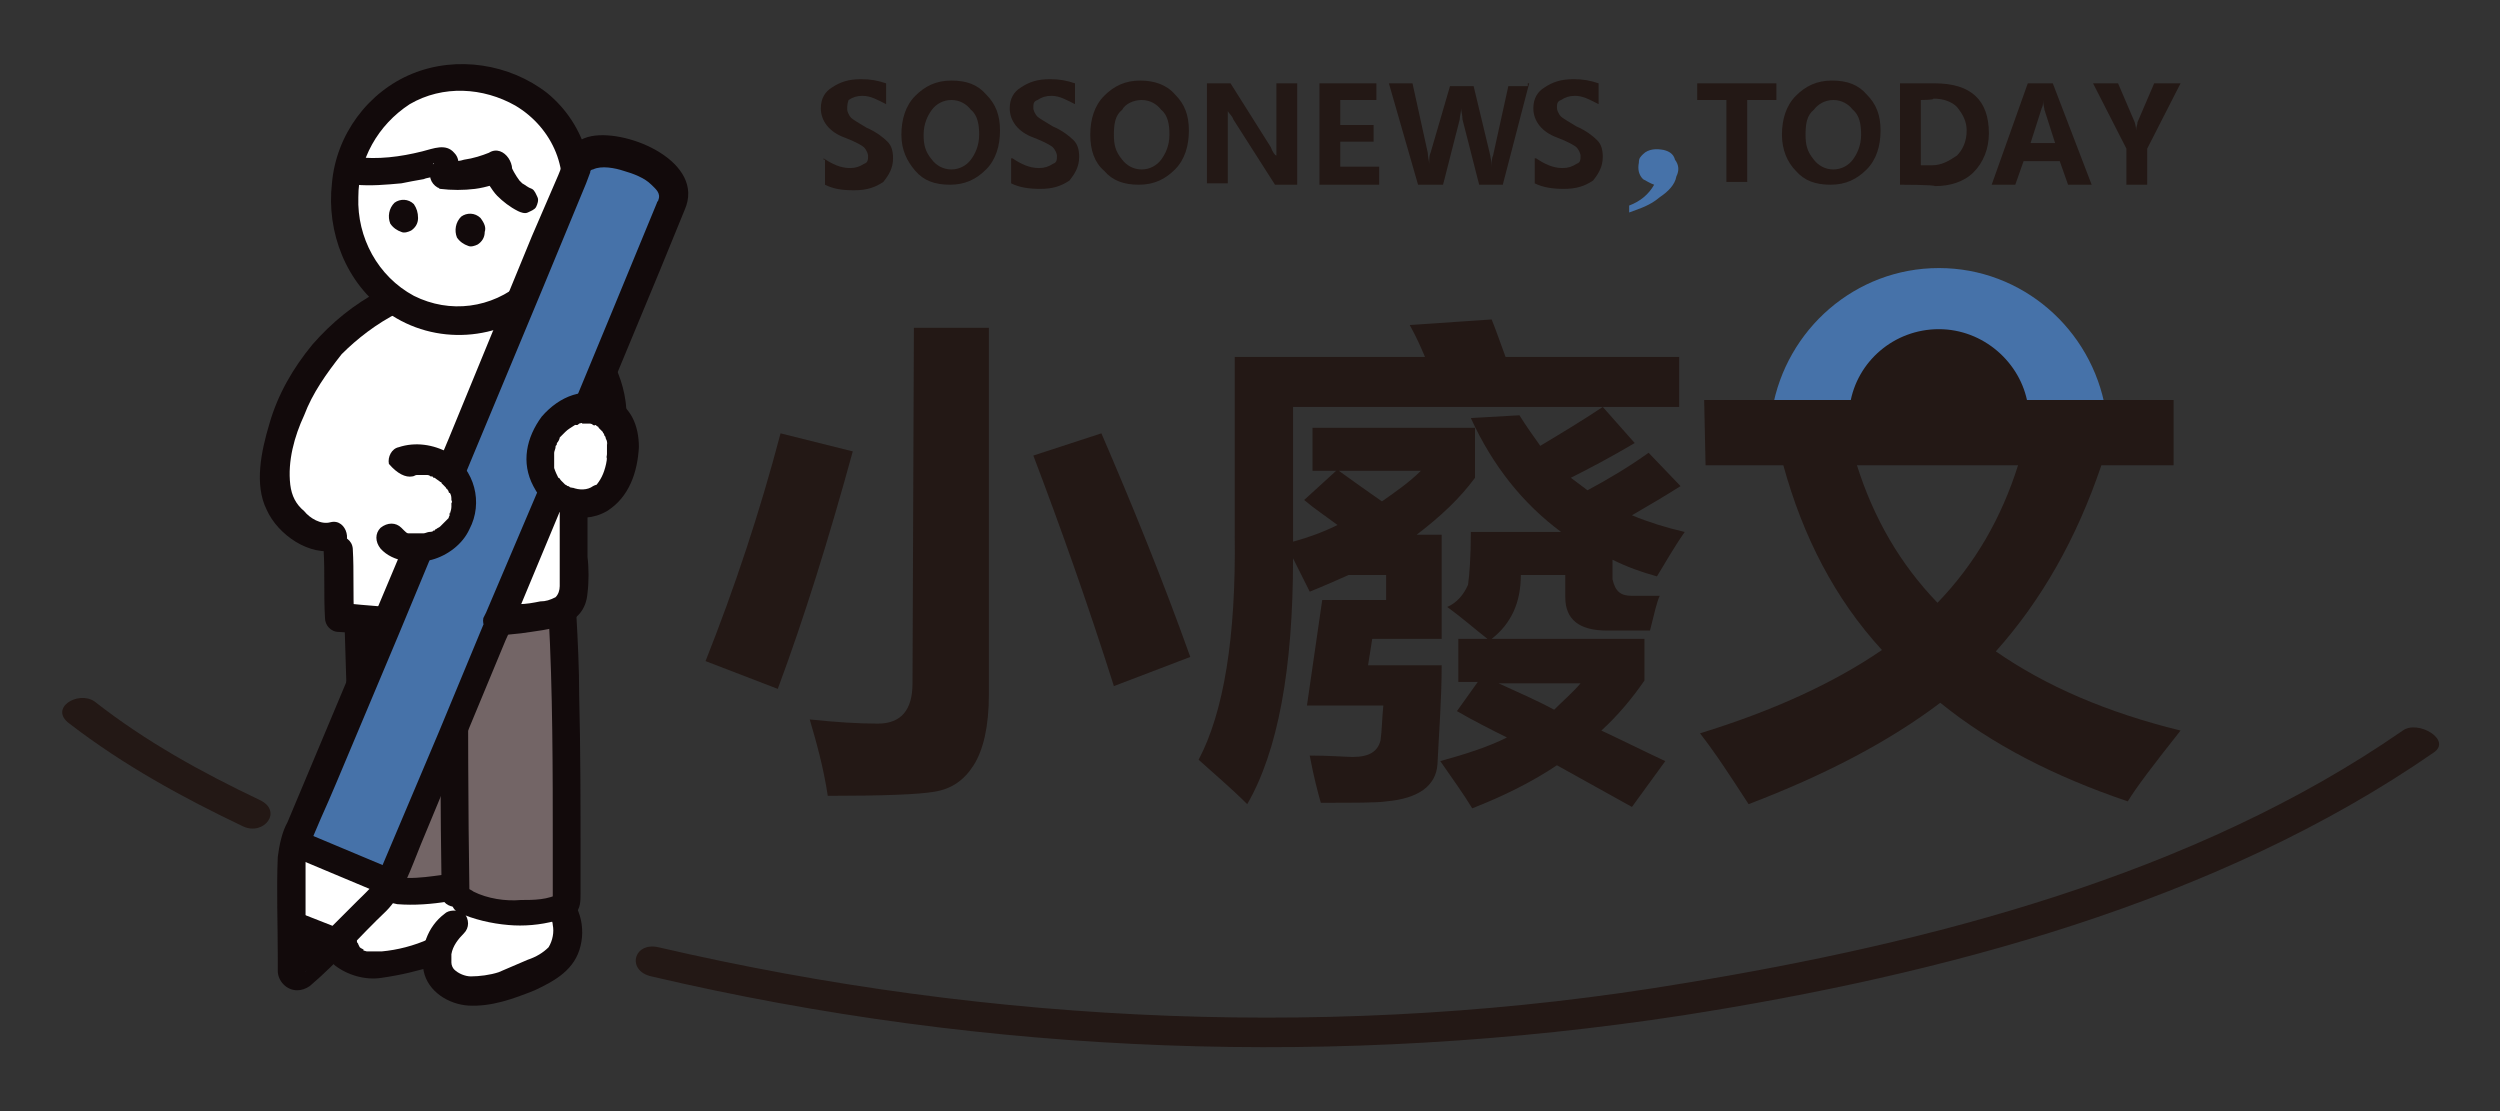 <?xml version="1.0" encoding="utf-8"?>
<!-- Generator: Adobe Illustrator 25.0.0, SVG Export Plug-In . SVG Version: 6.00 Build 0)  -->
<svg version="1.1" id="圖層_1" xmlns="http://www.w3.org/2000/svg" xmlns:xlink="http://www.w3.org/1999/xlink" x="0px" y="0px"
	 viewBox="0 0 180 80" style="enable-background:new 0 0 180 80;" xml:space="preserve">
<rect x="0" y="0" width="180" height="80" fill="#333333" stroke="none"/>
<style type="text/css">
	.st0{fill:#4672A9;}
	.st1{fill:#FFFFFF;}
	.st2{fill:#120A0B;}
	.st3{fill:#736566;}
	.st4{fill:#231815;}
</style>
<g>
	<path class="st0" d="M139.6,19.3c-6,0-11,4.4-12,10.2h24C150.6,23.7,145.6,19.3,139.6,19.3z"/>
	<g>
		<path class="st1" d="M35.6,65.5c-1.4-0.2-2.5-0.7-3.4-1.7c-1.9,0.3-3.9,0.3-5.1-0.3c-0.6,0.6-2.1,1.9-2.4,2.5
			c-0.4,0.6-0.4,1.5-0.2,2.2c0.3,0.6,0.9,1,1.7,1.1s1.4,0.1,2.1,0c1-0.2,2.1-0.4,3-0.8l0.3-0.1c0,0.1,0,0.1,0,0.2
			c-0.1,0.5,0,0.9,0.1,1.5c0.2,0.6,0.7,1,1.4,1.2c0.7,0.2,1.6,0.3,2.4,0.1c1.1-0.3,2.3-0.7,3.3-1.2c0.7-0.3,1.4-0.7,1.8-1.5
			c0.4-0.6,0.5-1.5,0.3-2.2c-0.1-0.4-0.3-0.8-0.5-1.2c-0.3,0.1-0.7,0.2-1,0.2C37.9,65.6,36.8,65.6,35.6,65.5"/>
		<path class="st2" d="M26.4,62.7c-0.5,0.5-1,0.9-1.6,1.5c-0.6,0.5-1.1,1.2-1.5,2.1c-0.4,1.1-0.1,2.4,0.8,3.2
			c0.9,0.7,2.2,1.1,3.4,0.9c1.4-0.2,2.6-0.5,3.9-0.9c0.5-0.2,0.8-0.7,0.7-1.2c-0.1-0.5-0.7-0.8-1.2-0.7c-1.1,0.5-2.3,0.8-3.4,0.9
			c-0.3,0-0.6,0-0.9,0c0.1,0-0.2,0-0.2,0s-0.4-0.1-0.2-0.1c-0.1-0.1-0.2-0.1-0.3-0.2c-0.1-0.1-0.1-0.1,0,0L25.8,68
			c-0.1-0.1-0.1-0.1,0,0c0-0.1-0.1-0.1-0.1-0.2c0-0.1-0.1-0.1,0,0c0-0.1,0-0.1-0.1-0.2c0-0.1,0-0.1,0,0c0-0.1,0-0.1,0-0.2s0-0.1,0,0
			c0-0.1,0-0.1,0-0.2c0-0.2,0.1-0.4,0.2-0.5c0-0.1,0.2-0.2,0,0c0,0,0.1-0.1,0.1-0.2c0.1-0.2,0.3-0.3,0.4-0.4
			c0.6-0.6,1.1-1.1,1.8-1.7c0.4-0.4,0.4-1,0-1.5C27.5,62.3,26.9,62.3,26.4,62.7L26.4,62.7z"/>
		<path class="st2" d="M32,65.8c-1.2,0.9-1.8,2.5-1.5,4.1c0.3,1.5,1.8,2.4,3.2,2.5c1.7,0.1,3.3-0.5,4.8-1.1c1.5-0.7,2.9-1.5,3.3-3.2
			c0.4-1.6-0.2-3.6-1.9-4.3c-0.5-0.1-1,0.2-1.2,0.7c-0.1,0.5,0.2,1,0.7,1.2c-0.2-0.1,0,0,0.1,0.1l0.1,0.2c0.1,0.2,0.2,0.4,0.2,0.6
			c0.1,0.5,0,1.1-0.3,1.6c-0.4,0.4-0.9,0.7-1.5,0.9c-0.7,0.3-1.4,0.6-2.1,0.9c-0.6,0.2-1.4,0.3-2,0.3c-0.4,0-0.9-0.2-1.2-0.5
			c-0.1-0.1-0.2-0.3-0.2-0.5c0-0.1,0-0.2,0-0.3c0,0,0-0.4,0-0.3c0.1-0.6,0.5-1.1,0.9-1.5c0.4-0.4,0.4-1,0-1.5
			C32.9,65.5,32.3,65.5,32,65.8L32,65.8z"/>
		<path class="st3" d="M35.2,44.7c-0.2,0-0.4,0-0.5,0c-2.9,0.1-5.8,0-8.8-0.2c0,0.1,0,0.2,0,0.2c0.1,4.6,0.5,14.9,0.7,18.5
			c1.2,0.9,3.5,0.8,5.6,0.5c2.1,2,4.4,1.9,6.9,1.7c0.6-0.1,1.2-0.2,1.8-0.5c0.1-5,0-16.1-0.3-21C38.7,44.4,37,44.6,35.2,44.7"/>
		<path class="st1" d="M27.9,21.8c-2.1,1.2-3.9,2.6-5.2,4.4c-1.4,1.9-2.3,4-2.9,6.2c-0.3,1.2-0.4,2.7,0.1,3.9
			c0.3,0.7,0.8,1.2,1.5,1.8c0.8,0.6,1.9,1.1,2.8,0.5c0.2,2.3,0.1,4,0.2,5.9c3.3,0.3,6.8,0.4,10.2,0.3c1.8-0.1,3.5-0.3,5.3-0.7
			c0.8-0.2,1.5-0.9,1.5-1.8v-6.9c2.4-2.1,3.2-5,2.3-7.6c-0.3-0.8-0.6-1.8-1.1-2.5c-0.4-0.5-0.8-1-1.4-1.5c-1-0.8-2.2-1.5-3.4-1.8
			L27.9,21.8z"/>
		<path class="st1" d="M41.1,15.9c1-3.1-0.1-6.6-2.7-8.5C34.9,4.8,29.9,5.1,27,8.5s-2.8,8.7,0,12c2.9,3.3,7.9,3.6,11.1,0.7
			c0.1-0.1,0.1-0.1,0.2-0.2"/>
		<path class="st1" d="M41.2,11.2c-0.5-1.6-1.5-2.9-2.8-3.9C34.9,4.8,29.9,5.1,27,8.5c-0.9,1.1-1.6,2.4-1.9,3.9
			c2.2,0.2,4.4,0,6.5-0.7c0.1,0,0.2,0,0.3,0c0.2,0.1,0,0.7-0.2,0.9c0.9,0.2,3-0.1,4.1-0.7c0.5,1.4,1,2.1,2.2,2.5l3.3,1.5
			C41.6,14.3,41.6,12.6,41.2,11.2"/>
		<path class="st2" d="M31.7,45.6c0,6.2,0,12.6,0.1,18.8c0,1.2,2.1,1.2,2,0c-0.1-6.2-0.1-12.6-0.1-18.8
			C33.7,44.3,31.7,44.3,31.7,45.6"/>
		<path class="st2" d="M24.8,44.7c0.1,3.2,0.2,6.6,0.3,9.8c0.1,1.8,0.1,3.4,0.2,5.2c0,0.7,0.1,1.5,0.1,2.1s0,1.2,0.2,1.9
			c0.4,0.9,2.1,1.2,3,1.4c1.2,0.1,2.5,0,3.7-0.2c0.5-0.1,0.8-0.7,0.7-1.2c-0.2-0.5-0.7-0.8-1.2-0.7c-1.5,0.2-3.4,0.5-4.8-0.4
			l0.5,0.8c-0.3-6.1-0.6-12.4-0.7-18.5C26.9,43.4,24.8,43.4,24.8,44.7L24.8,44.7z"/>
		<path class="st2" d="M33,65.7c1.1,0.5,2.4,0.8,3.6,0.9c1.1,0.1,2.3,0,3.4-0.3c0.5-0.1,0.9-0.3,1.4-0.5c0.4-0.4,0.4-0.9,0.4-1.5
			c0-0.8,0-1.7,0-2.4c0-4,0-7.9-0.1-11.9c0-1.9-0.1-3.9-0.2-5.7c-0.1-1.2-2.1-1.2-2,0c0.3,5.5,0.3,11.1,0.3,16.7c0,1.4,0,2.7,0,4.1
			l0.5-0.8c-0.8,0.5-1.9,0.5-2.8,0.5c-1.1,0.1-2.4-0.1-3.4-0.6C32.9,63.3,31.9,65.1,33,65.7L33,65.7z"/>
		<path class="st2" d="M37.4,22.9c2.2,0.5,4.1,2.2,5,4.3c1,2.1,0.7,4.6-0.6,6.4c-0.3,0.5-0.1,1.1,0.3,1.4c0.5,0.3,1,0.1,1.4-0.3
			c0.8-1.1,1.4-2.6,1.6-4.1c0.1-1.5-0.2-2.9-0.8-4.2c-1.1-2.6-3.4-4.6-6.2-5.3C36.7,20.6,36.1,22.6,37.4,22.9"/>
		<path class="st2" d="M27.4,20.9c-1.9,1-3.5,2.3-4.9,3.9c-1.4,1.7-2.5,3.6-3.1,5.7c-0.6,2-1.1,4.4-0.2,6.2c0.8,1.8,3.1,3.4,5.1,2.9
			c1.2-0.3,0.7-2.3-0.5-2c-0.7,0.2-1.5-0.3-1.9-0.8c-0.6-0.5-0.9-1.1-1-1.9c-0.2-1.7,0.3-3.5,1-5c0.6-1.6,1.6-3,2.7-4.4
			c1.1-1.1,2.5-2.2,4.1-3C29.5,22,28.5,20.2,27.4,20.9L27.4,20.9z"/>
		<path class="st2" d="M23.3,39.6c0.1,1.7,0,3.2,0.1,4.9c0,0.5,0.4,1,1,1c4.4,0.3,8.7,0.6,13.1,0.1c2-0.3,4.6-0.4,4.8-2.9
			c0.1-0.8,0.1-1.8,0-2.6V37c0-1.2-2-1.2-2,0c0,1.8,0,3.5,0,5.2c0,0.3-0.1,0.6-0.3,0.8c-0.4,0.2-0.7,0.3-1.1,0.3
			c-0.5,0.1-1,0.2-1.6,0.2c-2.2,0.3-4.4,0.4-6.6,0.3c-2.1,0-4.2-0.2-6.2-0.4l1,1c-0.1-1.6,0-3.2-0.1-4.9
			C25.3,38.3,23.3,38.2,23.3,39.6"/>
		<path class="st2" d="M42.2,16.1c1-3.4,0-7.1-2.8-9.4c-2.7-2.1-6.5-2.7-9.7-1.4s-5.5,4.4-5.8,7.9c-0.4,3.5,1,7.2,4,9.3
			c3.4,2.4,8.1,2.1,11.2-0.7c0.9-0.9-0.5-2.3-1.5-1.5c-2.2,1.9-5.2,2.3-7.8,1c-2.6-1.4-4.1-4.2-4-7.1c0-2.7,1.4-5.2,3.7-6.7
			c2.4-1.4,5.3-1.2,7.6,0.1c2.7,1.6,4.1,4.8,3,7.8C39.8,16.8,41.8,17.3,42.2,16.1L42.2,16.1z"/>
		<path class="st2" d="M40.3,17C40.5,17,40.2,16.9,40.3,17c0.1,0,0.2,0,0.2,0.1h0.1h-0.1c0,0,0.1,0.1,0.2,0.1l0.1,0.1v-0.1
			c0.1,0,0.1,0.1,0.2,0.1c0.1,0,0.1,0.1,0.1,0.2c-0.1-0.2,0,0,0,0c0,0.1,0.1,0.1,0.1,0.2c0-0.1-0.1-0.1,0,0v0.1c0,0.1,0,0.1,0,0.2
			c0-0.2,0,0,0,0c0,0.1,0,0.1,0,0.2c0,0.2,0-0.2,0,0c0,0.1,0,0.1-0.1,0.2c0,0-0.1,0.3-0.1,0.2c0.1-0.1-0.1,0.1-0.1,0.1
			c0,0.1-0.1,0.1-0.1,0.2c0,0-0.2,0.2-0.1,0.1c0.1-0.1-0.1,0.1-0.1,0.1c-0.1,0.1-0.1,0.1-0.2,0.2c0,0-0.2,0.2-0.1,0.1
			c0.1-0.1-0.1,0.1-0.1,0.1c-0.1,0-0.1,0.1-0.2,0.1c-0.1,0-0.1,0.1-0.2,0.1c0,0-0.3,0.1-0.2,0.1s-0.1,0-0.2,0.1
			c-0.1,0-0.2,0.1-0.2,0.1c-0.2,0-0.3,0.1-0.5,0.1c-0.1,0-0.1,0,0.1,0h-0.1c-0.1,0-0.2,0-0.3,0c-0.5,0-1,0.4-1,1c0,0.5,0.4,1,1,1
			c2,0,4-1.1,4.7-3.1c0.3-0.9,0.2-2-0.3-2.7c-0.5-0.8-1.5-1.4-2.5-1.5c-0.5,0-1,0.4-1,1C39.4,16.5,39.8,17,40.3,17L40.3,17z"/>
		<path class="st2" d="M30.1,15.7c0,0.4-0.2,0.7-0.5,0.9c-0.2,0.1-0.5,0.2-0.7,0.1c-0.3-0.1-0.6-0.3-0.8-0.6
			c-0.2-0.5-0.1-1.1,0.3-1.5c0.4-0.3,1-0.3,1.4,0.1C30,15,30.1,15.3,30.1,15.7"/>
		<path class="st2" d="M34.9,16.7c0,0.4-0.2,0.7-0.5,0.9c-0.2,0.1-0.5,0.2-0.7,0.1c-0.3-0.1-0.6-0.3-0.8-0.6
			c-0.2-0.5-0.1-1.1,0.3-1.5c0.4-0.3,1-0.3,1.4,0.1C34.9,16.1,35,16.4,34.9,16.7"/>
		<path class="st2" d="M34.7,12.2c0.1,0.4,0.3,0.7,0.5,1.1c0.2,0.3,0.4,0.6,0.6,0.8c0.4,0.4,0.9,0.8,1.5,1.1
			c0.2,0.1,0.5,0.2,0.7,0.1c0.2-0.1,0.5-0.2,0.6-0.4c0.1-0.2,0.2-0.5,0.1-0.7s-0.2-0.5-0.4-0.6c-0.3-0.1-0.5-0.3-0.7-0.4l0.2,0.2
			c-0.2-0.2-0.4-0.4-0.6-0.6l0.2,0.2c-0.3-0.4-0.5-0.8-0.7-1.2l0.1,0.2v-0.1c-0.1-0.2-0.2-0.4-0.4-0.6c-0.2-0.1-0.5-0.2-0.7-0.1
			s-0.5,0.2-0.6,0.4C34.7,11.6,34.7,11.9,34.7,12.2L34.7,12.2z"/>
		<path class="st2" d="M35.2,11c-0.5,0.2-1.1,0.4-1.8,0.5c-0.3,0.1-0.5,0.1-0.8,0.1c-0.2,0-0.4,0-0.6,0l0.6,1.5
			c0.3-0.6,0.7-1.5,0.1-2.1c-0.6-0.7-1.5-0.3-2.3-0.1c-1.6,0.4-3.2,0.6-4.8,0.4c-1.2-0.1-1.2,2,0,2c1.1,0.1,2.2,0,3.3-0.1
			c0.5-0.1,1-0.2,1.6-0.3c0.2-0.1,0.5-0.1,0.7-0.2c0.1,0,0.3-0.1,0.4-0.1c0.1,0,0.1,0,0.2-0.1c0.1,0,0.1,0-0.1,0l-0.4-0.2l0.1,0.1
			l-0.2-0.4c-0.1-0.3,0.1-0.3,0-0.2c-0.1,0.1-0.1,0.2-0.1,0.3c-0.3,0.5-0.1,1.1,0.4,1.4c0.1,0,0.1,0.1,0.2,0.1
			c0.8,0.1,1.7,0.1,2.5,0c0.8-0.1,1.7-0.4,2.4-0.7C37.4,12.1,36.3,10.3,35.2,11L35.2,11z"/>
		<path class="st1" d="M35.9,44.8l12.5-30.1c0.3-0.8-0.2-1.6-0.9-2.2c-1-0.8-2.4-1.4-3.6-1.6c-0.9-0.1-1.9,0-2.2,0.9L21.1,61
			C21,61.2,21,61.6,21,61.8V70c0,0.2,0.2,0.3,0.3,0.3s0.1,0,0.2-0.1c1.9-1.7,4-4,5.7-5.6c0.2-0.2,0.4-0.5,0.6-0.8L35.9,44.8z"/>
		<path class="st0" d="M42.8,11c-0.5,0.1-0.9,0.4-1.1,0.8L21.2,60.7l6.8,2.8l7.9-18.7l12.5-30.1c0.3-0.8-0.2-1.6-0.9-2.2
			c-1-0.8-2.4-1.4-3.6-1.6C43.5,10.9,43.1,10.9,42.8,11"/>
		<path class="st2" d="M21,69.4v-2.9l3.1,1.4c-0.8,0.8-1.8,1.8-2.6,2.5c-0.1,0.1-0.3,0.1-0.5,0c0-0.1-0.1-0.1-0.1-0.2L21,69.4z"/>
		<path class="st2" d="M24.3,66.8l-2.8-1.1c-0.3-0.1-0.5,0-0.7,0.1c-0.5,0.3-0.6,0.9-0.3,1.4l0.2,0.2c0.1,0.1,0.3,0.2,0.4,0.2
			l2.8,1.1c0.3,0.1,0.5,0,0.7-0.1c0.5-0.3,0.6-0.9,0.3-1.4l0,0L24.7,67C24.6,66.9,24.4,66.8,24.3,66.8L24.3,66.8z"/>
		<path class="st2" d="M36.9,45l4-9.6l6.6-15.9l1.8-4.4c1.5-3.4-4-5.8-6.7-5.3c-1.6,0.3-1.9,1.6-2.4,2.8L38.3,17l-6,14.6L25.4,48
			l-4.7,11.2c-0.4,0.7-0.6,1.7-0.7,2.5c-0.1,2.4,0,4.8,0,7.2c0,0.3,0,0.7,0,1c0,0.7,0.6,1.4,1.4,1.4c0.3,0,0.6-0.1,0.9-0.3
			c2-1.7,3.6-3.6,5.5-5.4c1.2-1.2,1.8-3.1,2.5-4.8l6.1-14.7L36.9,45c0.1-0.5-0.2-1-0.7-1.2c-0.5-0.1-1,0.2-1.2,0.7l-3.4,8.2
			l-4.4,10.4c-0.3,0.7-0.7,1-1.4,1.7c-0.8,0.8-1.7,1.7-2.5,2.5c-0.4,0.4-0.7,0.7-1.1,1.1c-0.2,0.2-0.4,0.4-0.6,0.6l-0.2,0.2
			c-0.1,0.1-0.1,0.1-0.2,0.2s-0.1,0.1,0,0h0.5l0,0l0.3,0.3c0.1,0.1,0,0.4,0,0.2c0-0.1,0-0.2,0-0.3v-1.2V65v-2.7c0-0.3,0-0.6,0.1-0.9
			c0.6-1.7,1.4-3.3,2.1-5l4.5-10.7l5.4-13l5-12l3.1-7.5l0.3-0.8c0-0.1,0-0.1,0.1-0.2l0,0c-0.1,0.1,0,0,0.1,0
			c0.6-0.3,1.6-0.1,2.2,0.1c0.7,0.2,1.5,0.5,2,1c0.3,0.3,0.7,0.6,0.5,1.1c0,0.1-0.1,0.1-0.1,0.2c-1.1,2.7-2.2,5.3-3.3,8l-5.3,12.8
			L35,44.1l-0.2,0.4c-0.1,0.5,0.2,1,0.7,1.2C36.2,45.8,36.8,45.5,36.9,45"/>
		<path class="st2" d="M21.6,61.9l6.2,2.6c0.5,0.1,1-0.2,1.2-0.7l0,0c0.1-0.5-0.2-1-0.7-1.2l-6.2-2.6c-0.5-0.1-1,0.2-1.2,0.7l0,0
			C20.7,61.2,21,61.8,21.6,61.9"/>
		<path class="st1" d="M43.2,35.9c1-0.7,1.6-1.9,1.7-3c0.2-1.4,0-3.1-2-3.6c-0.7-0.1-1.5,0-2.1,0.4c-1.4,0.7-2.1,2.3-1.9,3.7
			c0.1,1.6,1.7,3.1,3.2,2.8C42.6,36.3,42.9,36.2,43.2,35.9"/>
		<path class="st2" d="M43.7,36.8c1.6-1,2.2-2.8,2.3-4.6c0-1.6-0.6-3-2.1-3.6c-1.8-0.8-3.6-0.1-4.9,1.4c-1.1,1.5-1.5,3.3-0.6,5
			C39.4,37,41.8,37.9,43.7,36.8c1.1-0.6,0.1-2.4-1-1.8c-0.4,0.3-1,0.3-1.5,0.1c0.2,0.1,0,0-0.1,0C41,35.1,41,35,40.9,35
			c-0.1,0-0.1-0.1-0.2-0.1c0.1,0.1,0,0,0,0c-0.1-0.1-0.2-0.2-0.3-0.3c0,0-0.1-0.1,0,0c-0.1-0.1-0.1-0.2-0.2-0.2
			c-0.1-0.2-0.2-0.4-0.3-0.7c0-0.1,0-0.1,0-0.2c0,0.2,0,0,0-0.1c0-0.2,0-0.4,0-0.5c0-0.1,0-0.1,0-0.2c0,0.2,0,0,0-0.1
			s0.1-0.3,0.1-0.4c0-0.1,0-0.1,0.1-0.2c-0.1,0.2,0,0,0-0.1c0.1-0.1,0.2-0.3,0.2-0.4c0,0,0.1-0.1,0,0l0.1-0.1
			c0.1-0.1,0.2-0.2,0.3-0.3c0.2-0.2,0.4-0.3,0.7-0.5c0.2-0.1-0.2,0,0.1,0c0.1,0,0.1,0,0.2-0.1c0,0,0.3-0.1,0.2,0c-0.1,0,0.2,0,0.2,0
			c0.1,0,0.2,0,0.3,0c-0.2,0-0.1,0,0,0c0.1,0,0.2,0,0.3,0.1c0,0,0.2,0.1,0.1,0c0.1,0,0.1,0,0.2,0.1c0.1,0,0.1,0.1,0.1,0.1
			s0.2,0.2,0.1,0.1c-0.1-0.1,0.1,0.1,0.1,0.1l0.1,0.1c0.1,0.1,0,0,0,0c0,0.1,0.1,0.1,0.1,0.2s0.1,0.1,0.1,0.2c0,0.1,0.1,0.2,0,0
			c0,0.1,0.1,0.2,0.1,0.3s0.1,0.4,0,0.1c0,0.1,0,0.2,0,0.4c0,0.1,0,0.3,0,0.4c0,0.1-0.1,0.5,0,0.2c0,0.3-0.1,0.7-0.2,1
			c-0.2,0.6-0.5,1-1,1.5c-0.4,0.3-0.6,0.9-0.3,1.4C42.6,36.9,43.2,37.1,43.7,36.8"/>
		<path class="st1" d="M29.5,33.3c3.7-1.1,6,3.5,2.7,5.7c-0.9,0.6-2.8,0.7-3.6-0.2"/>
		<path class="st2" d="M29.7,34.3c0.1,0,0.2-0.1,0.3-0.1h0.1h0.1c0.1,0,0.1,0,0,0h-0.1h0.1h0.1c0.1,0,0.2,0,0.3,0c0,0,0.1,0,0.2,0
			c0.1,0-0.3,0-0.1,0c0.1,0,0.2,0,0.3,0.1c0.1,0,0.2,0,0.2,0.1h0.1c-0.2,0-0.1,0,0,0c0.1,0.1,0.3,0.2,0.4,0.3c0.1,0.1-0.2-0.2,0,0
			c0,0,0.1,0,0.1,0.1c0.1,0.1,0.1,0.1,0.2,0.2c0,0,0.1,0.1,0.2,0.2c0-0.1-0.1-0.2-0.1-0.1c0,0,0,0.1,0.1,0.1c0,0.1,0.1,0.1,0.1,0.2
			c0,0,0,0.1,0.1,0.1c0.1,0.2,0-0.1,0,0c0.1,0.2,0.1,0.3,0.1,0.5c0,0,0.1,0.2,0,0.2c0,0,0-0.3,0-0.1c0,0.1,0,0.1,0,0.2s0,0.2,0,0.2
			v0.1c0,0.1,0.1-0.3,0-0.1c0,0.2-0.1,0.4-0.1,0.5c0,0.1-0.1,0.1,0-0.1v0.1c0,0.1-0.1,0.2-0.1,0.3c-0.1,0.1-0.1,0.1-0.2,0.2
			c-0.1,0.1,0.2-0.2,0,0l-0.1,0.1c-0.1,0.1-0.1,0.1-0.2,0.2c0,0-0.3,0.3-0.1,0.1c-0.1,0.1-0.2,0.1-0.3,0.2c0,0-0.1,0-0.1,0.1h-0.1
			c-0.1,0-0.1,0,0,0c0,0.1-0.3,0.1-0.3,0.1c-0.1,0-0.3,0.1-0.4,0.1l0,0c-0.1,0-0.1,0,0,0c-0.1,0-0.1,0-0.2,0c-0.1,0-0.2,0-0.4,0
			c0,0-0.2,0-0.1,0c0.2,0-0.1,0-0.1,0c-0.1,0-0.1,0-0.2,0h-0.1c-0.1,0-0.1,0,0,0c-0.1,0-0.2-0.1-0.3-0.2c-0.2-0.1,0.1,0.1,0,0
			c-0.1-0.1-0.1-0.1-0.2-0.2c-0.4-0.4-1-0.4-1.5,0c-0.4,0.4-0.4,1,0,1.5c0.9,1,2.5,1.1,3.7,0.8c1.1-0.3,2.2-1.1,2.7-2.2
			c1-1.9,0.4-4.3-1.5-5.5c-1.1-0.6-2.4-0.8-3.6-0.4c-0.5,0.1-0.8,0.7-0.7,1.2C28.6,34.1,29.2,34.4,29.7,34.3L29.7,34.3z"/>
	</g>
	<path class="st4" d="M56.2,31.2l5.2,1.3c-1.7,6.2-3.5,12-5.4,17.1l-5.2-2C52.9,42.3,54.7,36.9,56.2,31.2z M65.8,23.6h5.4V50
		c0,2.3-0.4,4-1.1,5.1s-1.6,1.7-2.8,1.9c-1.1,0.2-3.7,0.3-7.7,0.3c-0.3-2-0.8-3.8-1.3-5.5c1.9,0.2,3.5,0.3,4.9,0.3
		c1.7,0,2.5-1,2.5-2.9L65.8,23.6L65.8,23.6z M79.3,31.2c2.2,5.1,4.4,10.5,6.4,16.1l-5.5,2.1c-1.9-6-3.9-11.6-5.8-16.6L79.3,31.2z"/>
	<path class="st4" d="M94.1,50.8l1.1-7.6h4.6v-1.8h-2.7c-0.9,0.4-1.8,0.8-2.8,1.2c-0.4-0.8-0.8-1.6-1.2-2.4c0,8-1.1,13.9-3.3,17.7
		c-1.2-1.2-2.4-2.2-3.5-3.2c1.8-3.4,2.7-8.8,2.6-16.2V25.7h13.7c-0.3-0.7-0.6-1.4-1.1-2.3l5.9-0.4c0.4,1,0.7,1.9,1,2.7h12.5v3.6
		H93.1V39c1.1-0.3,2.2-0.7,3.2-1.2c-0.8-0.6-1.7-1.2-2.4-1.8l2.3-2.1h-1.7v-3.1h11.7v3.6c-1.1,1.5-2.5,2.8-4.2,4.1h1.8V46h-5
		l-0.3,1.9h5.3c0,2.5-0.2,4.9-0.3,7.1c-0.1,1.6-1.4,2.5-3.7,2.7c-0.6,0.1-2.2,0.1-4.7,0.1c-0.2-0.7-0.5-1.8-0.8-3.4
		c1.5,0,2.6,0.1,3.1,0.1c1.2,0,1.8-0.4,2-1.2c0.1-0.7,0.1-1.5,0.2-2.5C99.6,50.8,94.1,50.8,94.1,50.8z M96.4,33.9
		c1.1,0.8,2.1,1.5,3.1,2.2c1-0.7,2-1.4,2.8-2.2H96.4z M117.5,42.9h2c-0.2,0.4-0.4,1.3-0.7,2.5h-3.1c-2,0-3-0.8-3-2.4v-1.6h-3.2
		c0,2-0.7,3.5-2.1,4.6h11v3c-0.9,1.3-1.9,2.5-3.1,3.6c1.5,0.7,3.1,1.5,4.6,2.2l-2.4,3.3c-1.8-1-3.6-2-5.4-3
		c-1.8,1.2-3.8,2.2-6.1,3.1c-0.6-1-1.4-2.1-2.3-3.4c1.8-0.5,3.4-1,4.8-1.7c-1.2-0.6-2.4-1.2-3.6-1.9l1.5-2.1H105V46h2.1
		c-0.9-0.7-1.8-1.5-2.9-2.3c0.7-0.3,1.2-0.9,1.5-1.6c0.1-0.7,0.2-2,0.2-3.8h6.5c-2.7-2-4.9-4.7-6.5-8.2l3.5-0.2
		c0.5,0.8,1,1.5,1.5,2.2c1.5-0.9,3-1.8,4.5-2.8l2.3,2.6c-1.7,1-3.2,1.8-4.6,2.5c0.4,0.3,0.8,0.6,1.2,0.9c1.5-0.8,3-1.7,4.4-2.7
		L121,35c-1.1,0.7-2.3,1.4-3.5,2.1c1.2,0.5,2.5,0.9,3.8,1.2c-0.9,1.3-1.5,2.4-2,3.2c-1.1-0.3-2.2-0.7-3.2-1.2v1.4
		C116.3,42.6,116.7,42.9,117.5,42.9z M113.8,49.2h-5.9c1.3,0.6,2.7,1.2,4,1.9C112.6,50.4,113.3,49.8,113.8,49.2z"/>
	<path class="st4" d="M122.7,28.8h33.8v4.7h-5.2c-1.8,5.3-4.3,9.7-7.6,13.4c3.6,2.5,8,4.4,13.3,5.7c-1.9,2.4-3.2,4.1-3.8,5.1
		c-5.3-1.8-9.8-4.1-13.5-7.1c-3.7,2.8-8.3,5.2-13.8,7.3c-1.3-2-2.4-3.7-3.5-5.1c5.2-1.6,9.6-3.6,13.1-6c-3.4-3.7-5.7-8.2-7.1-13.3
		h-5.6L122.7,28.8L122.7,28.8z M145.3,33.5h-11.6c1.2,3.8,3.1,7.1,5.8,9.9C142.2,40.6,144.1,37.3,145.3,33.5z"/>
	<g>
		<path class="st4" d="M46.9,70.3c24.3,5.7,49.6,6.6,74.3,2.8c18.5-2.9,38.4-8.1,54-18.9c1.4-0.9-1.1-2.4-2.2-1.6
			c-15,10.4-34.1,15.3-51.8,18.2c-24.4,4.1-49.7,3-73.8-2.6C45.6,67.8,45.1,69.9,46.9,70.3L46.9,70.3z"/>
	</g>
	<g>
		<path class="st4" d="M5,52.1c3.9,3,8.1,5.3,12.5,7.4c1.5,0.7,2.9-1.1,1.2-1.9c-4.2-2-8.2-4.2-11.9-7.1C5.6,49.7,3.5,51,5,52.1
			L5,52.1z"/>
	</g>
	<g>
		<g>
			<path class="st4" d="M59.3,11.4c0.6,0.4,1.2,0.7,1.9,0.7c0.4,0,0.7-0.1,1-0.3c0.3-0.1,0.3-0.3,0.3-0.6c0-0.1-0.1-0.4-0.3-0.6
				c-0.1-0.1-0.6-0.4-1.4-0.7c-1.1-0.4-1.7-1.2-1.7-2.1c0-0.7,0.3-1.2,0.8-1.5c0.6-0.4,1.2-0.6,2.1-0.6c0.7,0,1.2,0.1,1.8,0.3v1.5
				c-0.6-0.3-1.1-0.6-1.7-0.6c-0.4,0-0.7,0.1-1,0.3C61,7.5,61,7.6,61,7.9c0,0.1,0.1,0.4,0.3,0.6c0.1,0.1,0.6,0.4,1.1,0.7
				c0.7,0.3,1.2,0.7,1.5,1c0.3,0.3,0.4,0.7,0.4,1.2c0,0.7-0.3,1.2-0.7,1.7c-0.6,0.4-1.2,0.6-2.1,0.6s-1.5-0.1-2.1-0.4v-1.8H59.3z"/>
			<path class="st4" d="M64.9,9.7c0-1.1,0.3-2.1,1-2.8s1.5-1.1,2.6-1.1s1.9,0.3,2.5,1c0.7,0.7,1,1.5,1,2.6c0,1.1-0.3,2.1-1,2.8
				c-0.7,0.7-1.5,1.1-2.6,1.1c-1.1,0-1.9-0.3-2.5-1S64.9,10.8,64.9,9.7z M66.5,9.7c0,0.7,0.1,1.2,0.6,1.8c0.3,0.4,0.8,0.7,1.4,0.7
				s1.1-0.3,1.4-0.7c0.3-0.4,0.6-1,0.6-1.8c0-0.7-0.1-1.4-0.6-1.8c-0.3-0.4-0.8-0.7-1.4-0.7s-1.1,0.3-1.4,0.7
				C66.8,8.3,66.5,8.9,66.5,9.7z"/>
			<path class="st4" d="M72.9,11.4c0.6,0.4,1.2,0.7,1.9,0.7c0.4,0,0.7-0.1,1-0.3c0.3-0.1,0.3-0.3,0.3-0.6c0-0.1-0.1-0.4-0.3-0.6
				c-0.1-0.1-0.6-0.4-1.4-0.7c-1.1-0.4-1.7-1.2-1.7-2.1c0-0.7,0.3-1.2,0.8-1.5c0.6-0.4,1.2-0.6,2.1-0.6c0.7,0,1.2,0.1,1.8,0.3v1.5
				c-0.6-0.3-1.1-0.6-1.7-0.6c-0.4,0-0.7,0.1-1,0.3c-0.3,0.1-0.3,0.3-0.3,0.6c0,0.1,0.1,0.4,0.3,0.6c0.1,0.1,0.6,0.4,1.1,0.7
				c0.7,0.3,1.2,0.7,1.5,1s0.4,0.7,0.4,1.2c0,0.7-0.3,1.2-0.7,1.7c-0.6,0.4-1.2,0.6-2.1,0.6c-0.8,0-1.5-0.1-2.1-0.4v-1.8H72.9z"/>
			<path class="st4" d="M78.5,9.7c0-1.1,0.3-2.1,1-2.8s1.5-1.1,2.6-1.1c1,0,1.9,0.3,2.5,1c0.7,0.7,1,1.5,1,2.6c0,1.1-0.3,2.1-1,2.8
				c-0.7,0.7-1.5,1.1-2.6,1.1c-1.1,0-1.9-0.3-2.5-1C78.8,11.7,78.5,10.8,78.5,9.7z M80.2,9.7c0,0.7,0.1,1.2,0.6,1.8
				c0.3,0.4,0.8,0.7,1.4,0.7s1.1-0.3,1.4-0.7c0.3-0.4,0.6-1,0.6-1.8c0-0.7-0.1-1.4-0.6-1.8c-0.3-0.4-0.8-0.7-1.4-0.7
				S81,7.5,80.8,7.9C80.3,8.3,80.2,8.9,80.2,9.7z"/>
			<path class="st4" d="M93.3,13.3h-1.5l-3-4.7c-0.1-0.3-0.3-0.4-0.4-0.6l0,0c0,0.3,0,0.7,0,1.1v4.1h-1.5V6h1.7l2.9,4.6
				c0.1,0.3,0.3,0.6,0.4,0.6l0,0c0-0.1,0-0.6,0-1V6h1.5V13.3z"/>
			<path class="st4" d="M99.3,13.3H95V6h4.1v1.2h-2.6V9h2.4v1.2h-2.4v1.8h2.8V13.3z"/>
			<path class="st4" d="M110.1,6l-1.9,7.3h-1.7l-1.2-4.7c0-0.3-0.1-0.6-0.1-0.8l0,0c0,0.3-0.1,0.6-0.1,0.8l-1.2,4.7h-1.8L100,6h1.7
				l1.1,5c0,0.3,0.1,0.6,0.1,0.8l0,0c0-0.3,0-0.6,0.1-0.8l1.4-4.8h1.7l1.2,5c0,0.1,0.1,0.4,0.1,0.8l0,0c0-0.3,0-0.6,0.1-0.8l1.1-5
				h1.4V6z"/>
			<path class="st4" d="M110.6,11.4c0.6,0.4,1.2,0.7,1.9,0.7c0.4,0,0.7-0.1,1-0.3c0.3-0.1,0.3-0.3,0.3-0.6c0-0.1-0.1-0.4-0.3-0.6
				c-0.1-0.1-0.6-0.4-1.4-0.7c-1.1-0.4-1.7-1.2-1.7-2.1c0-0.7,0.3-1.2,0.8-1.5c0.6-0.4,1.2-0.6,2.1-0.6c0.7,0,1.2,0.1,1.8,0.3v1.5
				c-0.6-0.3-1.1-0.6-1.7-0.6c-0.4,0-0.7,0.1-1,0.3c-0.3,0.1-0.3,0.3-0.3,0.6c0,0.1,0.1,0.4,0.3,0.6c0.1,0.1,0.6,0.4,1.1,0.7
				c0.7,0.3,1.2,0.7,1.5,1s0.4,0.7,0.4,1.2c0,0.7-0.3,1.2-0.7,1.7c-0.6,0.4-1.2,0.6-2.1,0.6c-0.8,0-1.5-0.1-2.1-0.4v-1.8H110.6z"/>
		</g>
		<g>
			<path class="st4" d="M127.9,7.2h-2.1v5.9h-1.5V7.2h-2.1V6h5.7V7.2z"/>
			<path class="st4" d="M128.3,9.7c0-1.1,0.3-2.1,1-2.8s1.5-1.1,2.6-1.1c1.1,0,1.9,0.3,2.5,1c0.7,0.7,1,1.5,1,2.6
				c0,1.1-0.3,2.1-1,2.8s-1.5,1.1-2.6,1.1c-1.1,0-1.9-0.3-2.5-1C128.7,11.7,128.3,10.8,128.3,9.7z M130,9.7c0,0.7,0.1,1.2,0.6,1.8
				c0.3,0.4,0.8,0.7,1.4,0.7s1.1-0.3,1.4-0.7c0.3-0.4,0.6-1,0.6-1.8c0-0.7-0.1-1.4-0.6-1.8c-0.3-0.4-0.8-0.7-1.4-0.7
				s-1.1,0.3-1.4,0.7C130.1,8.3,130,8.9,130,9.7z"/>
			<path class="st4" d="M136.8,13.3V6h2.5c2.6,0,3.9,1.2,3.9,3.6c0,1.1-0.4,2.1-1.1,2.8c-0.7,0.7-1.7,1-2.8,1
				C139.3,13.3,136.8,13.3,136.8,13.3z M138.3,7.2v4.7h0.8c0.7,0,1.2-0.3,1.8-0.7c0.4-0.4,0.7-1,0.7-1.8c0-0.7-0.3-1.2-0.7-1.7
				c-0.4-0.4-1-0.6-1.7-0.6C139.3,7.2,138.3,7.2,138.3,7.2z"/>
			<path class="st4" d="M150.6,13.3h-1.7l-0.6-1.7h-2.6l-0.6,1.7h-1.7l2.6-7.3h1.8L150.6,13.3z M148,10.4l-0.8-2.5
				c0-0.1-0.1-0.4-0.1-0.7l0,0c0,0.3,0,0.4-0.1,0.6l-0.8,2.5h1.9V10.4z"/>
			<path class="st4" d="M157,6l-2.4,4.7v2.6h-1.5v-2.6L150.7,6h1.8l1.2,2.8c0,0,0.1,0.3,0.1,0.6l0,0c0-0.3,0.1-0.4,0.1-0.6l1.2-2.8
				C155.3,6,157,6,157,6z"/>
		</g>
		<g>
			<path class="st0" d="M117.3,14.8c0.8-0.3,1.4-0.8,1.8-1.5c-0.3-0.1-0.6-0.3-0.8-0.4c-0.3-0.3-0.4-0.7-0.3-1.2
				c0-0.3,0.1-0.4,0.3-0.6c0.4-0.4,1-0.4,1.5-0.3c0.4,0.1,0.7,0.3,0.8,0.7c0.3,0.4,0.3,0.8,0.1,1.2c-0.1,0.6-0.6,1.1-1.2,1.5
				c-0.7,0.6-1.4,0.8-2.2,1.1L117.3,14.8z"/>
		</g>
	</g>
	<path class="st4" d="M139.6,23.7c-3.2,0-5.9,2.3-6.4,5.4H146C145.5,26.1,142.8,23.7,139.6,23.7z"/>
</g>
</svg>
